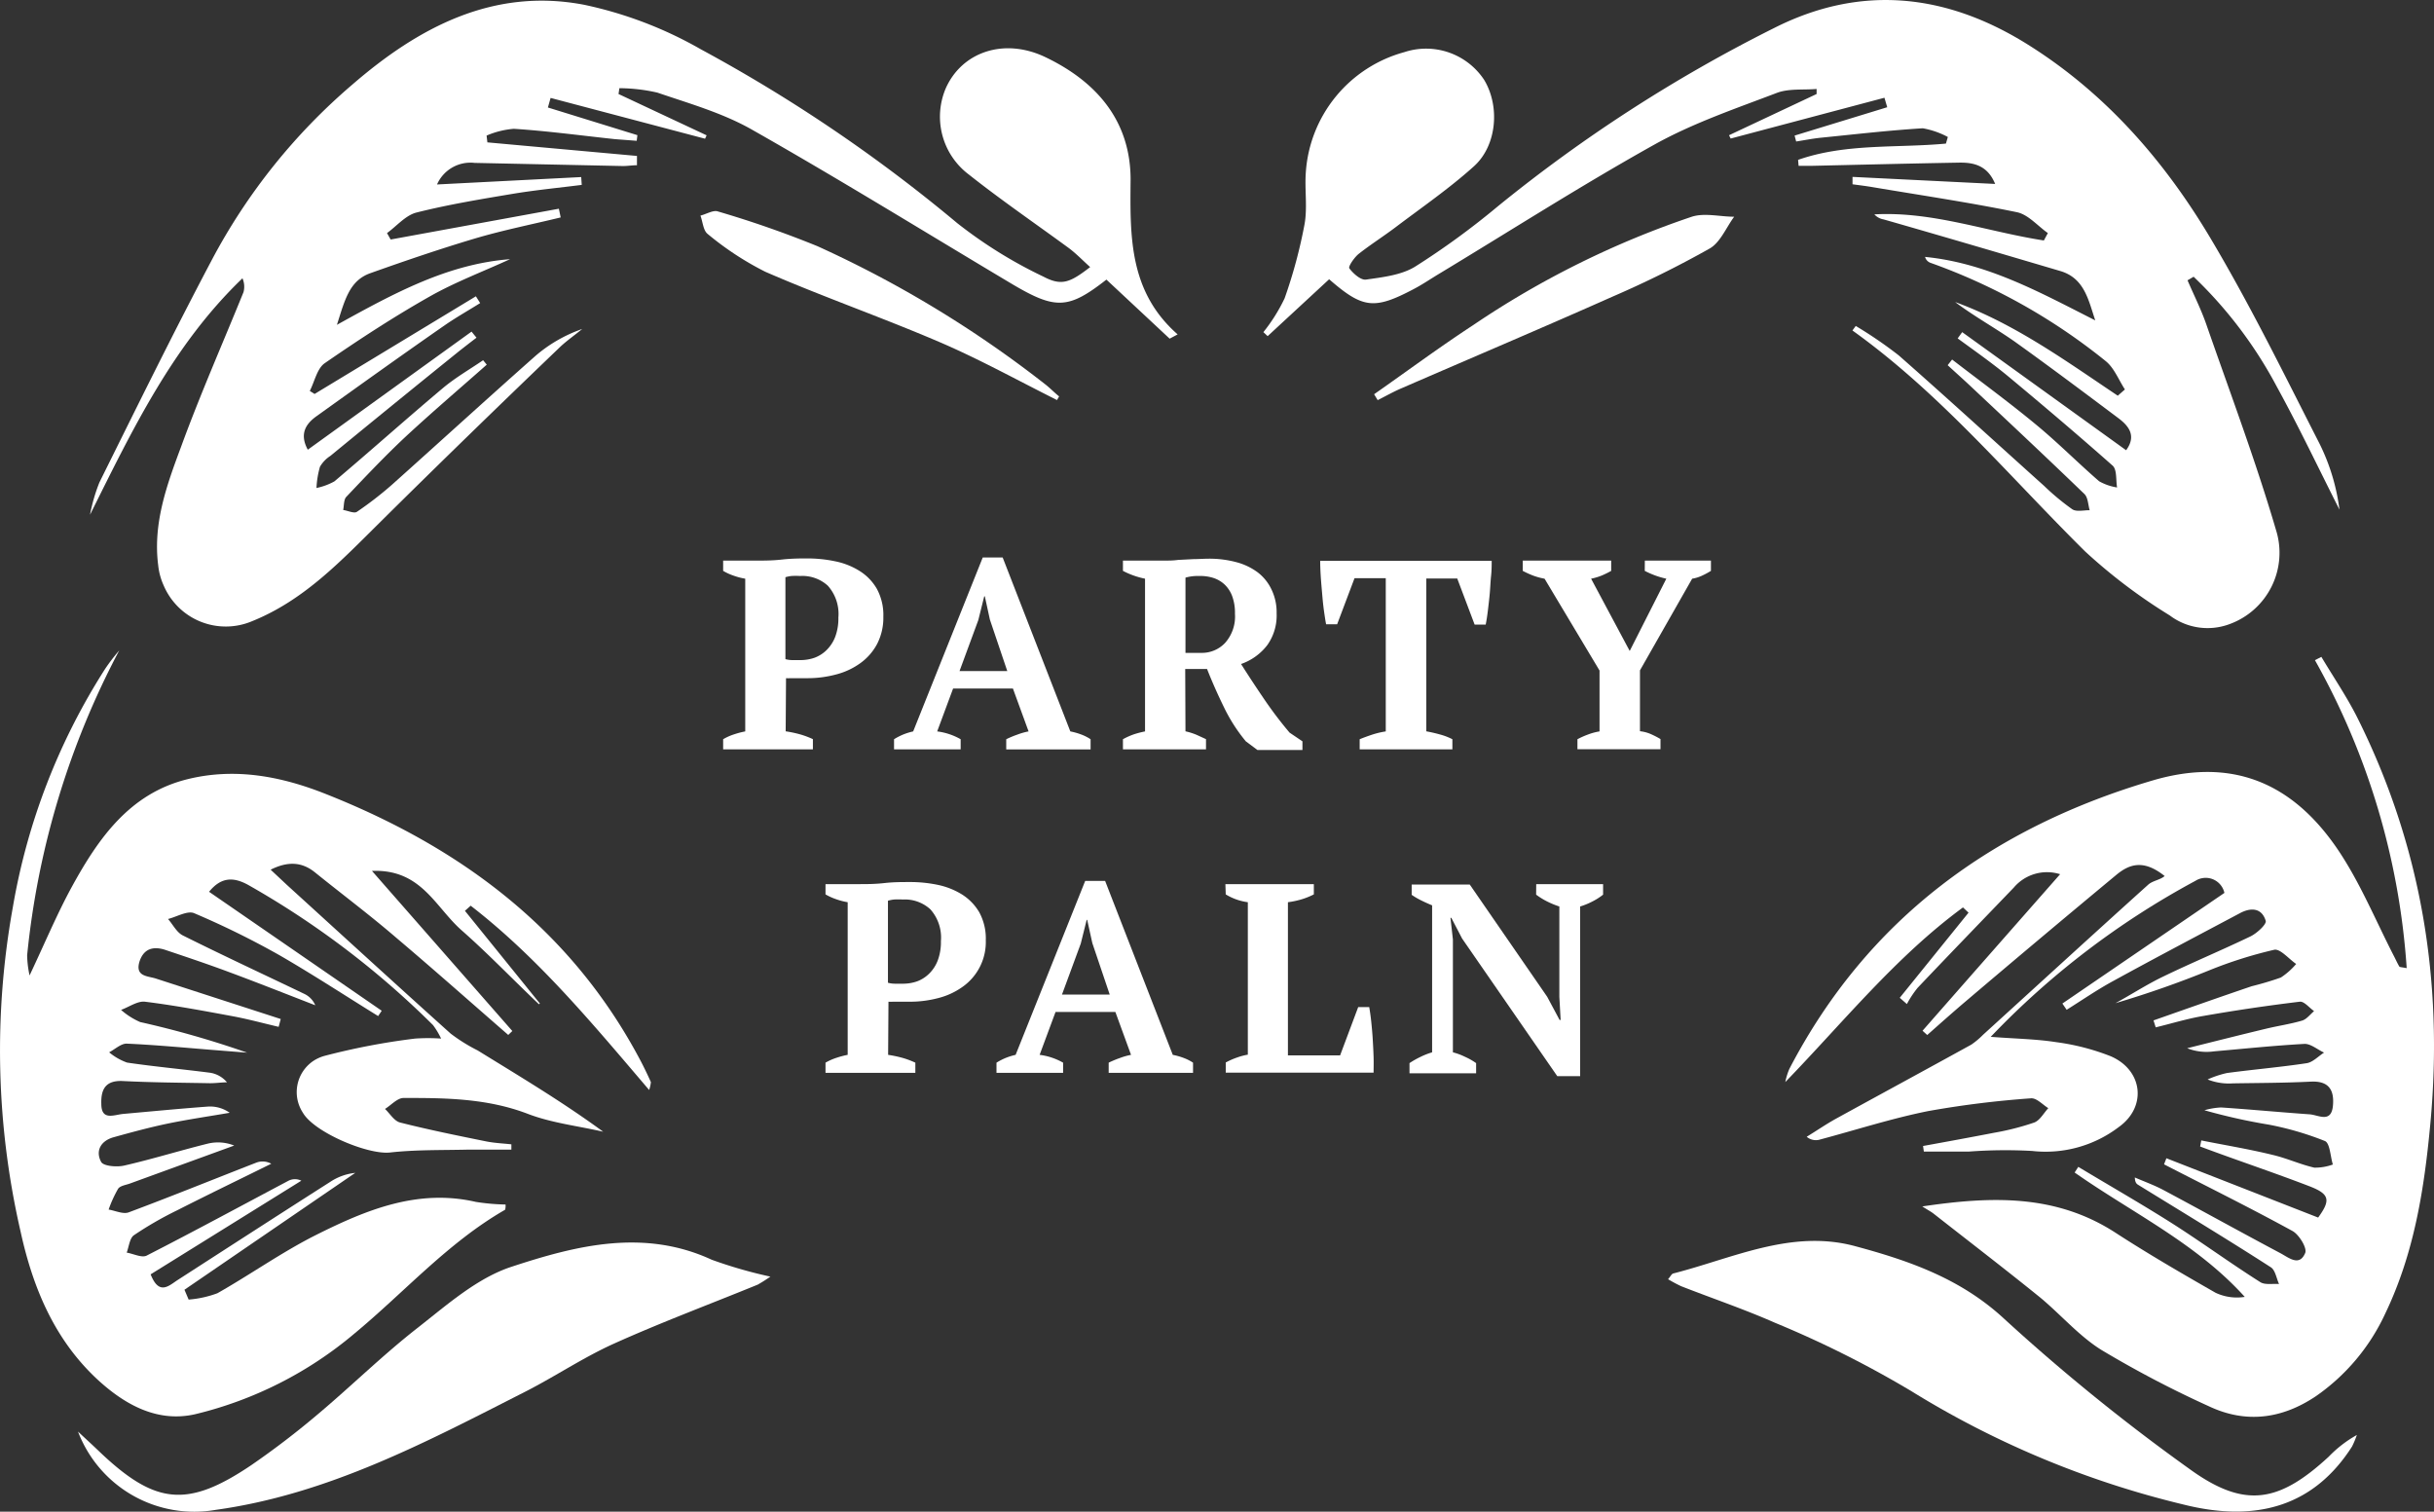 <svg id="Layer_1" data-name="Layer 1" xmlns="http://www.w3.org/2000/svg" width="279.87" height="173.82" viewBox="0 0 279.87 173.82"><rect x="0" y="0" width="279.87" height="173.82" fill="#333333" stroke="none"/><defs><style>.cls-1{fill:#fff;}</style></defs><title>Artboard 1</title><path class="cls-1" d="M205.28,124.42a7.43,7.43,0,0,1,.47-1.52c9-17.29,23.47-27.78,41.8-33.17,9-2.64,16,.16,21.29,8,2.53,3.76,4.27,8,6.37,12.1.23.43.42.88.67,1.3.06.09.3.08.85.19a83.64,83.64,0,0,0-10.55-35.41l.74-.38c1.39,2.33,2.93,4.59,4.14,7,7.34,14.69,9.9,30.25,8.4,46.56-.7,7.58-1.85,15-5.22,22a23.59,23.59,0,0,1-7.95,9.45c-3.9,2.62-8.06,3.17-12.32,1.15a122.05,122.05,0,0,1-12.36-6.48c-2.56-1.6-4.6-4-7-6-4.05-3.28-8.19-6.45-12.29-9.67-.3-.23-.65-.41-1.29-.82,8-1.19,15.35-1.41,22.18,3,3.76,2.44,7.65,4.7,11.55,6.93a5.76,5.76,0,0,0,3.35.47c-5.55-6.16-13-9.69-19.56-14.3l.42-.65c3.64,2.19,7.33,4.3,10.92,6.58,3.36,2.15,6.59,4.51,10,6.67.54.35,1.43.16,2.16.22-.3-.66-.43-1.61-.95-1.93-5-3.22-10.15-6.33-15.24-9.47-.2-.12-.37-.28-.39-.85,1.11.48,2.25.89,3.3,1.45,4.48,2.39,8.91,4.85,13.39,7.23,1,.52,2.22,1.62,2.9,0,.24-.56-.7-2.11-1.47-2.53-4.86-2.66-9.83-5.12-14.76-7.66l.27-.7L266.55,140c1.45-2,1.34-2.7-1-3.6-4.16-1.6-8.38-3-12.57-4.57l.13-.7c2.74.55,5.51,1,8.23,1.67,1.62.38,3.15,1.09,4.77,1.46a5.93,5.93,0,0,0,2.13-.36c-.29-.93-.33-2.45-.91-2.7a35.1,35.1,0,0,0-6.43-1.88,67,67,0,0,1-7.43-1.66,8.38,8.38,0,0,1,1.92-.32c3.4.23,6.79.55,10.19.79,1,.07,2.48,1.06,2.67-1,.16-1.76-.44-2.86-2.53-2.76-3,.15-6,.15-9,.2a6.58,6.58,0,0,1-2.88-.45,11.57,11.57,0,0,1,2.22-.74c3.05-.41,6.13-.67,9.17-1.13.71-.11,1.34-.8,2-1.22-.74-.33-1.5-1-2.22-1-3.49.19-7,.56-10.45.86a6.07,6.07,0,0,1-3.07-.36c3-.75,6.05-1.52,9.09-2.25,1.37-.33,2.78-.53,4.13-.93.52-.16.92-.71,1.37-1.09-.55-.38-1.14-1.14-1.64-1.08q-5.56.67-11.1,1.64c-1.84.31-3.65.87-5.47,1.31l-.25-.8c3.76-1.32,7.52-2.65,11.29-3.93,1.13-.28,2.25-.61,3.35-1a8.17,8.17,0,0,0,1.76-1.56c-.85-.58-1.83-1.78-2.53-1.63a49.89,49.89,0,0,0-7.36,2.32q-5.35,2.18-10.89,3.82c1.84-1,3.63-2.17,5.53-3.08,3.29-1.59,6.67-3,10-4.6.74-.36,1.87-1.4,1.75-1.79-.47-1.55-1.78-1.53-3-.86-4.84,2.57-9.69,5.12-14.5,7.76-1.85,1-3.6,2.21-5.39,3.33l-.49-.72,18.63-12.72a2.2,2.2,0,0,0-2.62-1.68h0a2.09,2.09,0,0,0-.71.29,94.23,94.23,0,0,0-23.54,17.94c2.86.22,5.22.25,7.52.61a26.48,26.48,0,0,1,6.25,1.61c3.72,1.58,4.24,5.83.93,8.17a13.89,13.89,0,0,1-9.94,2.73,56.43,56.43,0,0,0-7.24.07h-5.21l-.09-.64c2.74-.5,5.49-1,8.22-1.53a30,30,0,0,0,4.57-1.17c.65-.25,1.08-1.08,1.61-1.65-.65-.4-1.35-1.19-2-1.13a111.75,111.75,0,0,0-11.83,1.47c-4.23.85-8.36,2.19-12.54,3.3a1.64,1.64,0,0,1-1.41-.35c1.13-.69,2.23-1.45,3.39-2.09,5.17-2.84,10.36-5.65,15.53-8.5A8.94,8.94,0,0,0,228,119c6.33-5.76,12.64-11.54,19-17.27.52-.47,1.39-.55,1.9-1-2.5-2-4.14-1.32-5.61-.09q-8.64,7.17-17.21,14.45c-1.51,1.28-3,2.61-4.48,3.92l-.54-.49c5.2-5.93,10.41-11.85,15.82-18a5,5,0,0,0-5.32,1.53c-3.69,3.84-7.4,7.67-11.07,11.54a11.52,11.52,0,0,0-1.23,1.86l-.82-.72,7.91-9.79-.64-.6C218,110,212,117.48,205.28,124.42Z"/><path class="cls-1" d="M13.71,74.79A95,95,0,0,0,3.12,109.85a12,12,0,0,0,.28,2.31c1.76-3.72,3.15-7.06,4.87-10.21,3.05-5.56,6.65-10.73,13.31-12.36,5.43-1.34,10.75-.34,15.89,1.71,15.65,6.2,28.35,15.7,36.29,30.87q.57,1.11,1.08,2.25a3.72,3.72,0,0,1-.2.91c-6.52-7.64-12.77-15.2-20.52-21.19l-.66.59,8.62,10.66-.11.08c-3-2.84-5.81-5.79-8.88-8.49s-4.65-7.07-10.32-6.84l16.14,18.41-.47.45c-4.3-3.74-8.57-7.53-12.92-11.21-3-2.58-6.23-5-9.34-7.51-1.46-1.16-3.06-1.28-5.06-.28L33,101.76c6.26,5.7,12.51,11.42,18.81,17.08a19.51,19.51,0,0,0,3.11,1.94c4.86,3,9.73,5.9,14.44,9.35-2.91-.67-5.94-1-8.71-2.07-4.65-1.77-9.44-1.82-14.25-1.81-.71,0-1.42.82-2.13,1.26.57.54,1.06,1.39,1.73,1.56,3.27.83,6.59,1.5,9.89,2.17,1,.2,1.94.23,2.91.34v.61H53.71c-3,.07-5.94,0-8.88.33-2.55.27-8.7-2.32-10-4.57a4.32,4.32,0,0,1,1.26-6l0,0a4.64,4.64,0,0,1,1.18-.53,78.94,78.94,0,0,1,10.45-2,21.45,21.45,0,0,1,3,0,9,9,0,0,0-.93-1.55,100,100,0,0,0-21.22-16.1c-1.64-.91-3.1-1-4.53.77l19.85,13.68-.41.61c-3.77-2.33-7.49-4.77-11.35-7A97.34,97.34,0,0,0,22.32,105c-.76-.32-2,.42-3,.67.57.65,1,1.55,1.72,1.9,4.61,2.3,9.28,4.47,13.93,6.7a2.54,2.54,0,0,1,1.28,1.32c-3.31-1.28-6.6-2.59-9.92-3.82-2.41-.9-4.86-1.72-7.3-2.54-1.38-.46-2.51-.18-3,1.36-.5,1.71.94,1.62,1.9,1.93l14.35,4.65-.24.9c-1.76-.41-3.5-.89-5.28-1.22-3.35-.62-6.7-1.25-10.09-1.67-.86-.1-1.83.61-2.75.94a8.31,8.31,0,0,0,2.2,1.4,109.82,109.82,0,0,1,12.3,3.52l-3.66-.29c-3.41-.27-6.8-.6-10.21-.75-.65,0-1.33.65-2,1a6.81,6.81,0,0,0,2.06,1.18c3.12.46,6.28.75,9.41,1.15a3.15,3.15,0,0,1,2.08,1.12c-.65,0-1.31.11-2,.1-3.33-.06-6.67-.08-10-.25-2-.09-2.5,1-2.45,2.62,0,2,1.47,1.25,2.55,1.16,3.23-.29,6.46-.6,9.69-.84a3.89,3.89,0,0,1,2.52.71c-2.36.41-4.72.75-7.06,1.23-2.11.44-4.19,1-6.27,1.58-1.5.41-2.13,1.58-1.45,2.84.26.49,1.81.62,2.66.42,3.23-.74,6.41-1.73,9.64-2.53a5,5,0,0,1,3,.23l-12,4.37c-.47.17-1.11.25-1.35.6a13.93,13.93,0,0,0-1.09,2.39c.78.13,1.67.56,2.31.32,4.9-1.83,9.75-3.8,14.63-5.7a2.05,2.05,0,0,1,1.76.11c-3.6,1.78-7.21,3.52-10.79,5.34a40.73,40.73,0,0,0-5,2.88c-.49.34-.57,1.29-.83,2,.78.13,1.74.63,2.3.34,5.47-2.8,10.88-5.73,16.31-8.61a1.65,1.65,0,0,1,1.47,0L17.32,146.53c.94,2.37,2,1.4,3,.72,5.86-3.78,11.72-7.57,17.6-11.32a6.42,6.42,0,0,1,2.93-1.07L21.21,148.3l.48,1.13A12.11,12.11,0,0,0,25,148.7c3.83-2.17,7.45-4.75,11.38-6.72,5.72-2.86,11.64-5.32,18.34-3.78a24.4,24.4,0,0,0,3.41.3,1.75,1.75,0,0,1-.05.6c-6.56,3.77-11.54,9.44-17.27,14.19a44.5,44.5,0,0,1-18.32,9.31c-4.29,1-8-1-11.13-3.84-5.08-4.64-7.58-10.68-9-17.18a92.82,92.82,0,0,1-.89-37.23A73.88,73.88,0,0,1,12.12,76.86,22.73,22.73,0,0,1,13.71,74.79Z"/><path class="cls-1" d="M71.12,10.81l10.13,4.75-.18.39L63.31,11.26,63,12.36l10.29,3.18-.08.65L70.71,16c-3.86-.41-7.75-.94-11.63-1.19a9.93,9.93,0,0,0-3.13.78l.09.78,17.2,1.56V19c-.56,0-1.12.1-1.67.09l-17-.36a4.2,4.2,0,0,0-4.32,2.48l16.58-.85.06.9c-2.59.33-5.19.58-7.77,1-3.76.63-7.55,1.25-11.24,2.18-1.25.32-2.26,1.55-3.38,2.36l.42.74L64.26,24l.21,1c-3.29.8-6.61,1.46-9.85,2.42-4.06,1.21-8.07,2.58-12.06,4-2.39.86-2.91,3.08-3.82,5.93,6.71-3.72,12.8-7,19.91-7.55-3.11,1.43-6.34,2.64-9.31,4.33-4.11,2.33-8.09,4.93-12,7.63-.89.62-1.16,2.11-1.72,3.19l.55.35L54.72,34.07l.49.78c-1.32.83-2.69,1.6-4,2.5-5,3.47-9.92,7-14.82,10.51-1.19.85-2,2-1,3.85L54.22,38.13l.57.7c-.65.49-1.3,1-1.93,1.49q-7.44,6-14.87,12.1a3.68,3.68,0,0,0-1.2,1.25,10.54,10.54,0,0,0-.4,2.44,7.19,7.19,0,0,0,2.06-.76c4.19-3.54,8.28-7.2,12.48-10.73,1.43-1.2,3.07-2.14,4.62-3.2l.42.51c-3.12,2.76-6.29,5.46-9.34,8.29-2.36,2.21-4.59,4.57-6.82,6.92-.3.32-.24,1-.35,1.5.54.08,1.26.43,1.58.21a40.84,40.84,0,0,0,4-3.09c5.51-4.93,11-9.94,16.51-14.82a16.51,16.51,0,0,1,5.39-3.11c-.82.68-1.71,1.3-2.47,2-7,6.71-13.89,13.4-20.72,20.17C39.25,64.45,35,69,29,71.42a7.76,7.76,0,0,1-10.18-4.1h0A7.47,7.47,0,0,1,18.19,65c-.62-4.83,1-9.25,2.62-13.6C23,45.4,25.59,39.53,28,33.59A2.41,2.41,0,0,0,27.88,32c-8,7.67-12.66,17.42-17.53,27.19a20.05,20.05,0,0,1,1.08-3.72c4.24-8.54,8.45-17.11,12.91-25.55A68.86,68.86,0,0,1,40.52,9.72C48.12,3.14,56.74-1.45,67.17.55a46.25,46.25,0,0,1,13.4,5.11,177.55,177.55,0,0,1,29.5,20A52.4,52.4,0,0,0,120,31.82c2.1,1.1,3.06.65,5.35-1.11-.87-.78-1.62-1.57-2.5-2.22C119,25.67,115.1,23,111.39,20.06a8.32,8.32,0,0,1-2.65-9.89C110.58,6,115.4,4.3,120.16,6.55,126,9.33,130,13.82,130,20.66c-.06,6.5-.2,12.86,5.41,17.79l-.92.49-7.27-6.79c-4.39,3.43-5.85,3.48-10.93.46-9.93-5.92-19.77-12-29.82-17.7-3.35-1.91-7.19-3-10.88-4.26a20.07,20.07,0,0,0-4.37-.51Z"/><path class="cls-1" d="M206.75,18.38c5.48-1.92,11.33-1.34,17-1.87l.22-.76a9.76,9.76,0,0,0-2.88-1c-3.9.24-7.78.69-11.67,1.08-1,.1-1.93.29-2.89.44l-.18-.68L217,12.33l-.32-1.09L199,15.93l-.19-.38,10.07-4.74v-.58c-1.53.13-3.19-.07-4.57.45-4.72,1.8-9.58,3.45-14,5.9-8.5,4.74-16.71,10-25,15-.92.56-1.82,1.17-2.78,1.67-4.52,2.38-5.83,2.23-9.7-1.14l-7.07,6.54-.49-.46a19.86,19.86,0,0,0,2.44-3.89A56.75,56.75,0,0,0,150,25.79c.35-1.94,0-4,.15-6A15.4,15.4,0,0,1,161.46,6a8,8,0,0,1,9.19,3.18c1.82,3,1.5,7.53-1.17,9.94-2.83,2.55-6,4.73-9,7-1.39,1.05-2.89,2-4.25,3.07-.51.41-1.22,1.45-1.08,1.66.44.6,1.32,1.38,1.91,1.3,1.94-.28,4.07-.51,5.67-1.5a89.62,89.62,0,0,0,9.44-6.88A172.34,172.34,0,0,1,204,3.22c9.89-5,19.64-4,29,1.8,9.13,5.67,16,13.6,21.37,22.71,4.48,7.56,8.36,15.49,12.36,23.33A23.75,23.75,0,0,1,269,58.6c-2.39-4.72-4.66-9.51-7.21-14.15a49.57,49.57,0,0,0-9.56-12.63l-.7.41c.73,1.7,1.57,3.36,2.17,5.1,2.73,7.85,5.66,15.63,8,23.6a8.73,8.73,0,0,1-5.33,10.83,7.22,7.22,0,0,1-6.89-1,62.65,62.65,0,0,1-9.72-7.35C231,54.75,223.12,45.24,213,38l.38-.52a48.45,48.45,0,0,1,4.94,3.38c5.62,4.94,11.14,10,16.71,15a28,28,0,0,0,3.25,2.7c.5.32,1.35.09,2,.11-.19-.64-.19-1.47-.61-1.87-4.36-4.21-8.79-8.36-13.21-12.51-.83-.78-1.68-1.53-2.51-2.3l.51-.65c3.23,2.49,6.53,4.9,9.67,7.5,2.5,2.06,4.79,4.38,7.24,6.5a6.08,6.08,0,0,0,2.06.71c-.15-.85,0-2-.49-2.49C239,50.07,235,46.68,231,43.35c-1.89-1.57-3.93-3-5.9-4.44l.52-.72,18.85,13.58c1.23-1.68.26-2.81-.84-3.65-4-3-8-6-12-8.86-2.23-1.56-4.63-2.88-6.82-4.53,6.84,2.49,12.7,6.75,18.7,10.77l.82-.72c-.72-1.1-1.23-2.47-2.21-3.26A68.7,68.7,0,0,0,222,30.23a1,1,0,0,1-.65-.69c7.14.7,13.25,4.1,19.57,7.3-.78-2.31-1.23-4.84-4-5.67-6.77-2-13.55-4-20.33-5.94a1.86,1.86,0,0,1-1.07-.58c6.68-.37,13,2,19.49,3l.46-.85c-1.18-.83-2.26-2.13-3.56-2.4-5.45-1.12-11-1.94-16.46-2.86-.81-.14-1.62-.24-2.44-.35v-.85l16.4.81c-.87-2.11-2.43-2.48-4.15-2.45-5.66.1-11.32.24-17,.37h-1.45Z"/><path class="cls-1" d="M191.8,147.09c.28-.32.4-.61.59-.66,6.87-1.75,13.59-5.11,20.89-3.15,6.21,1.67,12.17,3.72,17.2,8.39a227,227,0,0,0,21.28,17.24c6.32,4.58,10.26,3.89,16-1.41A13.82,13.82,0,0,1,271,165a10.82,10.82,0,0,1-.55,1.32c-4.23,6.62-10.67,8.88-19.45,6.66a106.8,106.8,0,0,1-31.19-13,119.46,119.46,0,0,0-15.71-7.88c-3.53-1.56-7.2-2.8-10.8-4.21C192.79,147.65,192.29,147.38,191.8,147.09Z"/><path class="cls-1" d="M88.58,146.79a16.87,16.87,0,0,1-1.45.92c-5.5,2.25-11.08,4.33-16.5,6.77-3.52,1.58-6.76,3.77-10.21,5.53C49,165.82,37.73,171.82,24.8,173.61a14.31,14.31,0,0,1-15.83-9c.84.79,1.69,1.56,2.52,2.36,6.38,6.06,10.07,6.44,17.4,1.5a96.12,96.12,0,0,0,7.72-5.91c3.86-3.25,7.47-6.81,11.45-9.91,3.38-2.65,6.84-5.72,10.78-7,7.44-2.45,15.21-4.4,23-.8A52.41,52.41,0,0,0,88.58,146.79Z"/><path class="cls-1" d="M158,45.33c3.79-2.65,7.51-5.41,11.38-7.94a104.07,104.07,0,0,1,25.15-12.47c1.47-.47,3.24,0,4.87,0-.93,1.26-1.61,3-2.86,3.68a118.59,118.59,0,0,1-11.13,5.51c-8,3.56-16.12,7-24.18,10.5-1,.42-1.88.93-2.82,1.4Z"/><path class="cls-1" d="M121.54,46c-4.5-2.25-8.92-4.7-13.54-6.68-6.63-2.84-13.45-5.22-20-8.07a34.66,34.66,0,0,1-6.62-4.34c-.52-.39-.57-1.39-.84-2.12.69-.17,1.47-.66,2-.48a118.6,118.6,0,0,1,11.46,4,128.59,128.59,0,0,1,26.12,15.83c.58.44,1.11,1,1.66,1.44Z"/><path class="cls-1" d="M90.34,84.09a13.61,13.61,0,0,1,1.66.35,10,10,0,0,1,1.47.55v1.17H83.15V85a6.12,6.12,0,0,1,1.25-.56,9.49,9.49,0,0,1,1.29-.34V66.54a7.66,7.66,0,0,1-1.37-.36,6.3,6.3,0,0,1-1.17-.54V64.46h3.9c.83,0,1.77,0,2.84-.12s2-.13,2.93-.13a15.61,15.61,0,0,1,3.21.33,8.4,8.4,0,0,1,2.79,1.1,5.87,5.87,0,0,1,2,2.06,6.3,6.3,0,0,1,.75,3.21,6.56,6.56,0,0,1-.73,3.16,6.43,6.43,0,0,1-1.94,2.2,8.32,8.32,0,0,1-2.79,1.29,12.6,12.6,0,0,1-3.25.42h-.5l-.73,0-.74,0a4,4,0,0,1-.51,0ZM92,66.23a8.18,8.18,0,0,0-1,0,4,4,0,0,0-.69.14v9.42a3.07,3.07,0,0,0,.83.11h.9a4.92,4.92,0,0,0,1.62-.27,3.9,3.9,0,0,0,1.37-.87,4.34,4.34,0,0,0,1-1.52,6,6,0,0,0,.37-2.23,4.88,4.88,0,0,0-1.21-3.66A4.35,4.35,0,0,0,92,66.23Z"/><path class="cls-1" d="M110.46,86.16H102.8V85a7.18,7.18,0,0,1,1.07-.55,7.31,7.31,0,0,1,1.13-.35l8-20h2.29l7.78,20a7.91,7.91,0,0,1,1.24.35,5.28,5.28,0,0,1,1.09.55v1.17h-9.7V85a11.55,11.55,0,0,1,1.27-.53,7.78,7.78,0,0,1,1.3-.37l-1.8-4.93h-6.88l-1.83,4.93a7.31,7.31,0,0,1,2.7.9Zm-.13-9h5.49l-2-5.92-.58-2.67h-.07l-.68,2.73Z"/><path class="cls-1" d="M136.31,84.09a7.6,7.6,0,0,1,1.27.4l1.09.5v1.17h-9.55V85a8,8,0,0,1,1.3-.58,11.3,11.3,0,0,1,1.24-.32V66.54a9.45,9.45,0,0,1-2.54-.9V64.46h3.28l1.41,0c.53,0,1.08,0,1.66-.08l1.77-.09c.6,0,1.18-.05,1.74-.05a12,12,0,0,1,3.14.39,7.21,7.21,0,0,1,2.48,1.17,5.34,5.34,0,0,1,1.61,2,6,6,0,0,1,.58,2.73,5.86,5.86,0,0,1-1.09,3.67,6.48,6.48,0,0,1-3,2.15q1.23,1.94,2.63,4t2.95,3.89l1.48,1v1h-5.17l-1.34-1a19.2,19.2,0,0,1-2.52-3.93q-1.09-2.23-1.94-4.39h-2.51Zm1.56-17.86a5.09,5.09,0,0,0-1.56.19v8.65h1.84a3.66,3.66,0,0,0,2.71-1.14A4.56,4.56,0,0,0,142,70.57a5.54,5.54,0,0,0-.31-2,3.58,3.58,0,0,0-.87-1.35,3.47,3.47,0,0,0-1.31-.77A5,5,0,0,0,137.87,66.23Z"/><path class="cls-1" d="M167,86.16H156.34V85c.41-.17.88-.34,1.41-.52a9.93,9.93,0,0,1,1.59-.38V66.48h-3.59l-2,5.3h-1.27c-.08-.41-.16-.94-.25-1.58s-.15-1.3-.21-2-.12-1.35-.16-2-.06-1.24-.06-1.72h19.72c0,.5,0,1.08-.07,1.74s-.09,1.33-.15,2-.14,1.34-.22,2-.16,1.16-.25,1.6h-1.27l-2-5.3H164V84.09c.54.1,1.07.22,1.6.37A7,7,0,0,1,167,85Z"/><path class="cls-1" d="M189.13,64.46h7.6v1.18a9.15,9.15,0,0,1-1,.54,4.2,4.2,0,0,1-1.16.36l-6,10.54v7a4.22,4.22,0,0,1,1.23.32,10.86,10.86,0,0,1,1.13.58v1.17h-9.55V85a9.27,9.27,0,0,1,1.18-.53,6.82,6.82,0,0,1,1.36-.37v-7L177.6,66.54a7.46,7.46,0,0,1-1.35-.37,11.46,11.46,0,0,1-1.16-.53V64.46h10.17v1.18c-.29.17-.62.33-1,.5a6.76,6.76,0,0,1-1.31.4l4.44,8.31,4.21-8.31a9.74,9.74,0,0,1-1.36-.4,10.21,10.21,0,0,1-1.12-.5Z"/><path class="cls-1" d="M102.12,121.29a14,14,0,0,1,1.66.35,10,10,0,0,1,1.47.55v1.17H94.92v-1.17a6.45,6.45,0,0,1,1.26-.56,9.49,9.49,0,0,1,1.29-.34V103.74a7.66,7.66,0,0,1-1.37-.36,6.72,6.72,0,0,1-1.18-.54v-1.18h3.91c.83,0,1.77,0,2.84-.12s2-.12,2.93-.12a15.61,15.61,0,0,1,3.21.32,8.61,8.61,0,0,1,2.79,1.1,6,6,0,0,1,2,2.06,6.3,6.3,0,0,1,.75,3.21,6.3,6.3,0,0,1-2.67,5.36,8.32,8.32,0,0,1-2.79,1.29,12.6,12.6,0,0,1-3.25.42h-.5l-.73,0-.74,0a4,4,0,0,1-.51,0Zm1.67-17.86a8.18,8.18,0,0,0-1,0,4,4,0,0,0-.69.14V113a3.07,3.07,0,0,0,.83.11h.9a4.92,4.92,0,0,0,1.62-.27,3.9,3.9,0,0,0,1.37-.87,4.25,4.25,0,0,0,1-1.52,6,6,0,0,0,.37-2.23,4.88,4.88,0,0,0-1.21-3.66A4.35,4.35,0,0,0,103.79,103.43Z"/><path class="cls-1" d="M122.24,123.36h-7.66v-1.17a7.18,7.18,0,0,1,1.07-.55,7.31,7.31,0,0,1,1.13-.35l8-20h2.29l7.78,20a7.91,7.91,0,0,1,1.24.35,5.28,5.28,0,0,1,1.09.55v1.17h-9.7v-1.17a11.55,11.55,0,0,1,1.27-.53,7.78,7.78,0,0,1,1.3-.37l-1.8-4.93h-6.88l-1.83,4.93a7.31,7.31,0,0,1,2.7.9Zm-.13-9h5.49l-2-5.92-.59-2.67h-.06l-.68,2.73Z"/><path class="cls-1" d="M140.9,101.66h10.17v1.18a8.27,8.27,0,0,1-1.45.58,9.71,9.71,0,0,1-1.53.32v17.61h6l2.08-5.55h1.27c.08.48.16,1,.23,1.67s.13,1.32.17,2,.08,1.39.1,2.08,0,1.28,0,1.79h-17v-1.17a8.54,8.54,0,0,1,1.35-.59,6.77,6.77,0,0,1,1.19-.31V103.74a6.52,6.52,0,0,1-2.54-.9Z"/><path class="cls-1" d="M176.64,101.66h7.69v1.21a7.16,7.16,0,0,1-1.3.82,7.82,7.82,0,0,1-1.34.54v19.51h-2.63l-10.94-15.82-1.24-2.38h-.1l.28,2.48V121a7.19,7.19,0,0,1,1.38.51,7.6,7.6,0,0,1,1.29.73v1.17h-7.66v-1.17a10.17,10.17,0,0,1,1.23-.7,8.48,8.48,0,0,1,1.37-.54v-16.9c-.41-.17-.82-.35-1.24-.56a8.32,8.32,0,0,1-1.11-.65v-1.18H169l8.9,12.9,1.43,2.67h.12l-.15-2.66V104.23a9.63,9.63,0,0,1-1.45-.6,8.24,8.24,0,0,1-1.22-.76Z"/></svg>